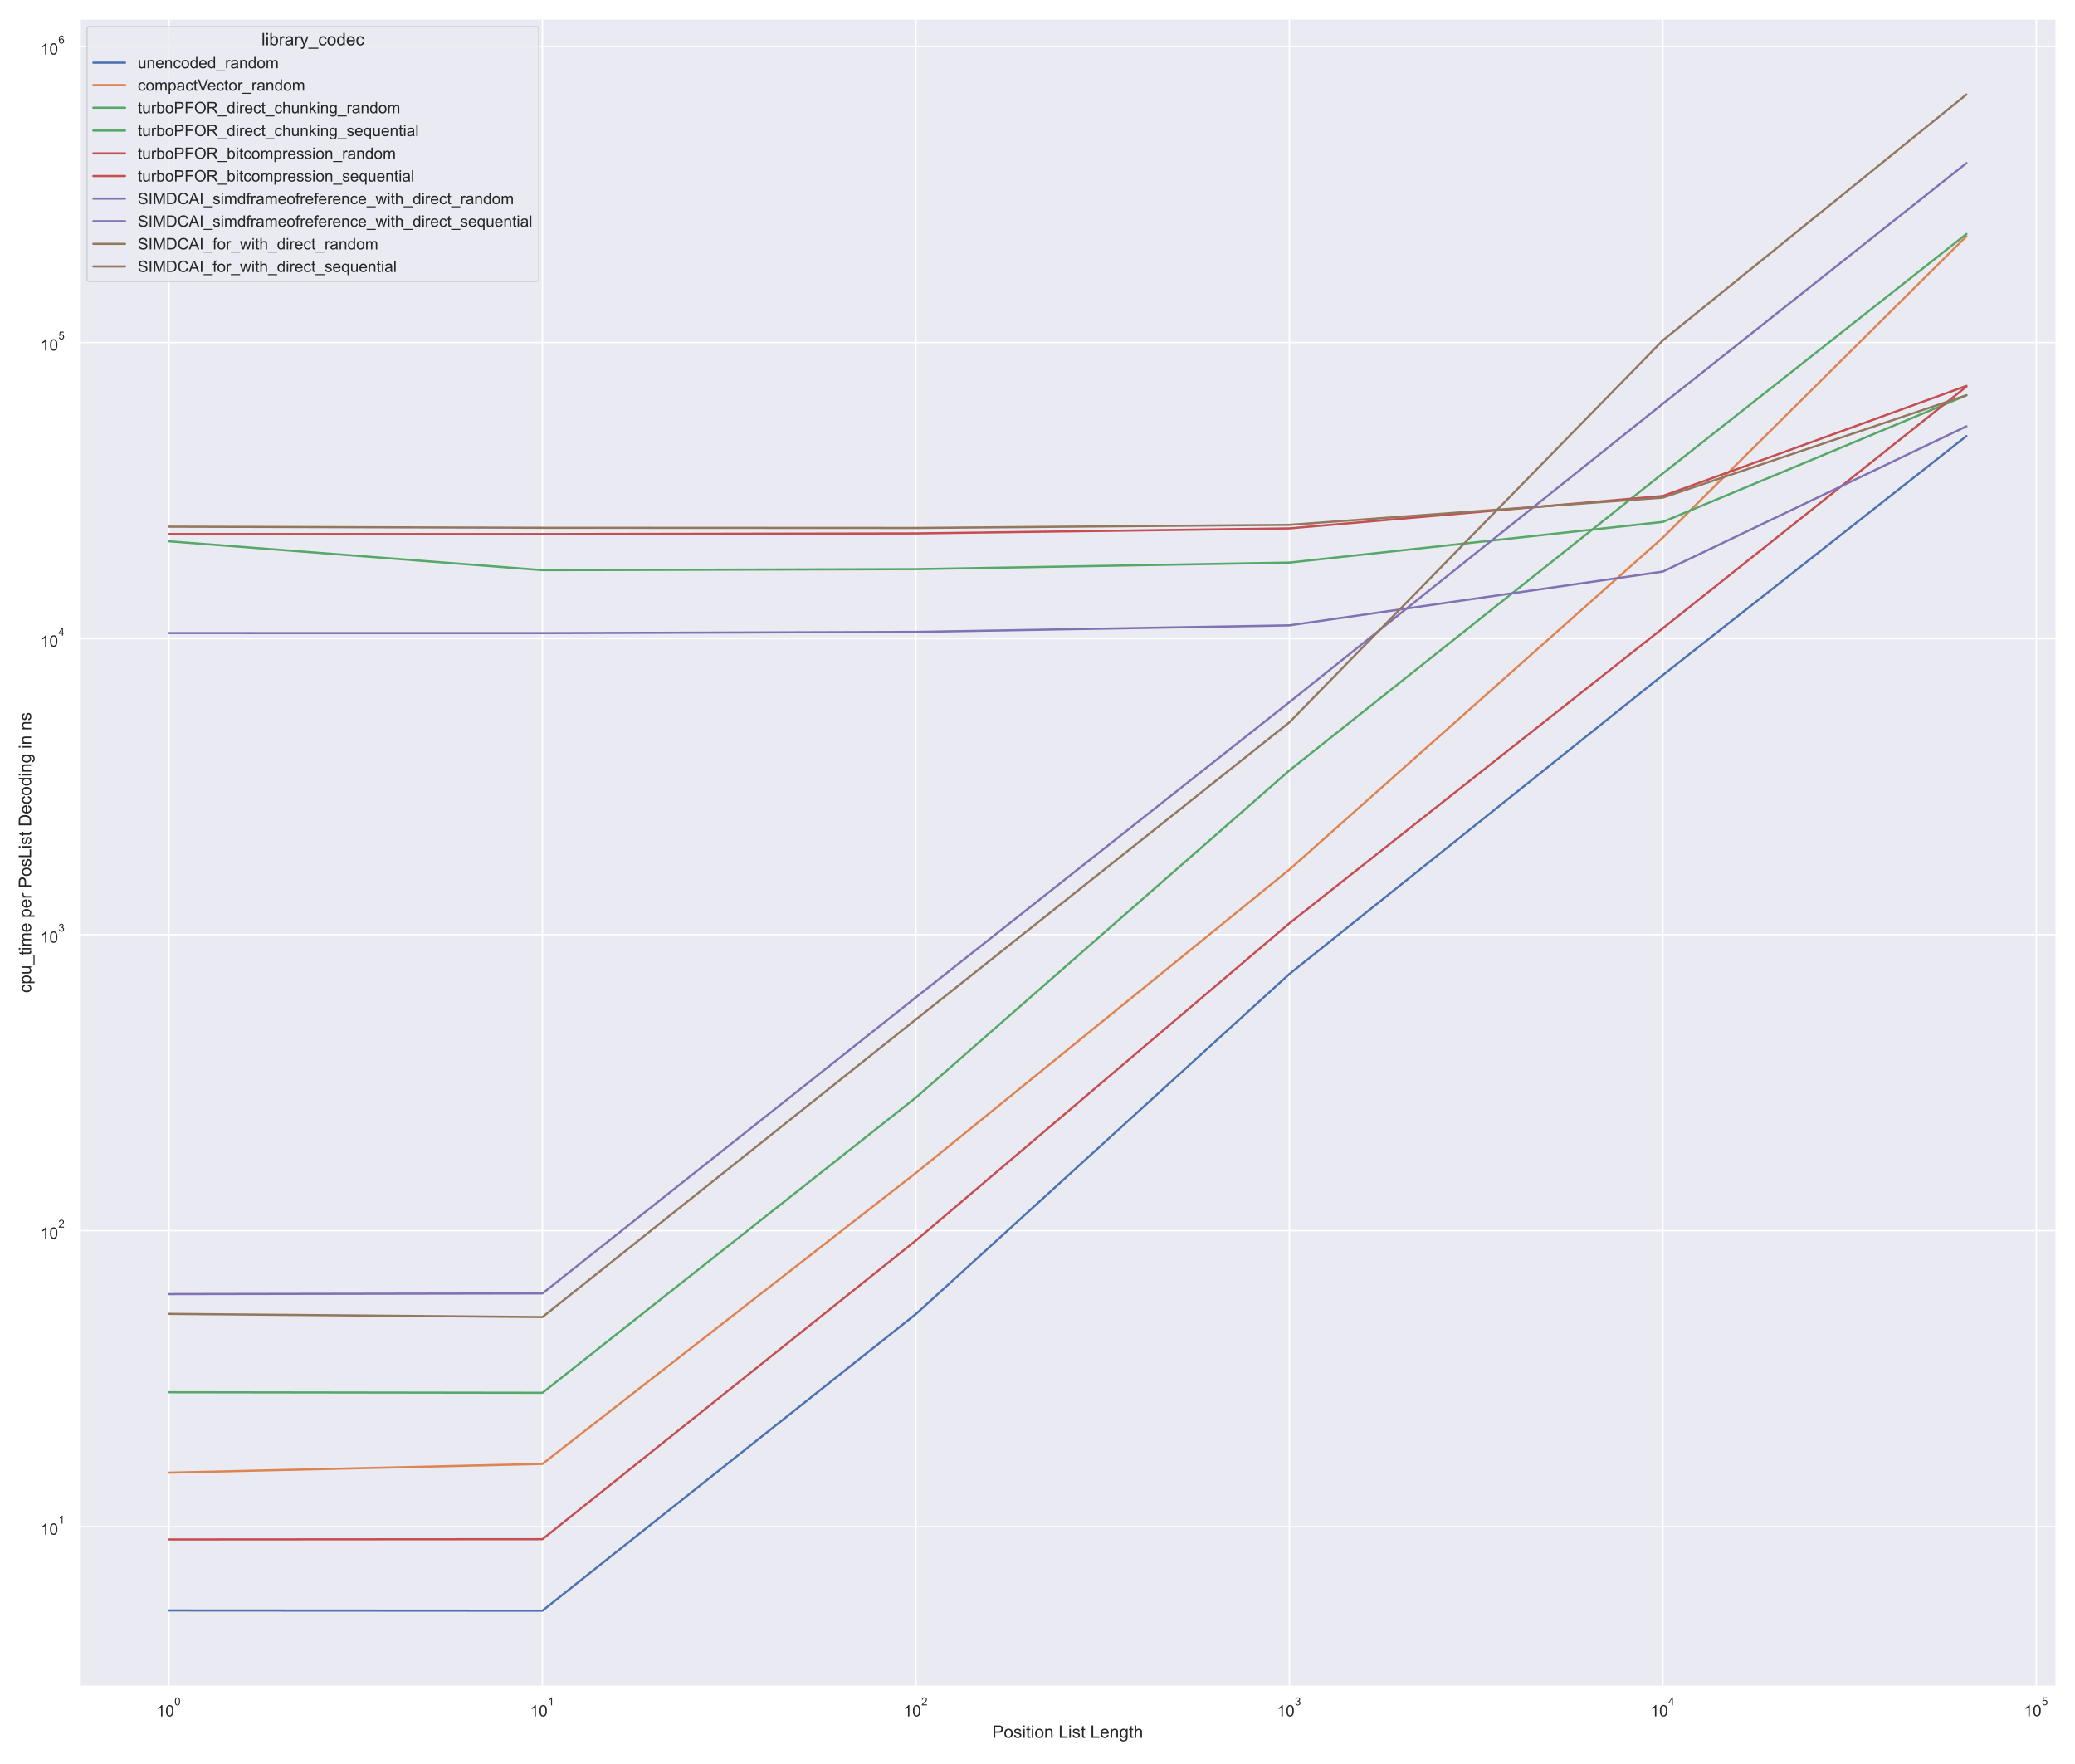 <?xml version="1.0" encoding="utf-8" standalone="no"?>
<!DOCTYPE svg PUBLIC "-//W3C//DTD SVG 1.1//EN"
  "http://www.w3.org/Graphics/SVG/1.1/DTD/svg11.dtd">
<!-- Created with matplotlib (https://matplotlib.org/) -->
<svg height="1224pt" version="1.1" viewBox="0 0 1440 1224" width="1440pt" xmlns="http://www.w3.org/2000/svg" xmlns:xlink="http://www.w3.org/1999/xlink">
 <defs>
  <style type="text/css">*{stroke-linecap:butt;stroke-linejoin:round;}</style>
 </defs>
 <g id="figure_1">
  <g id="patch_1">
   <path d="M 0 1224 
L 1440 1224 
L 1440 0 
L 0 0 
z
" style="fill:#ffffff;"/>
  </g>
  <g id="axes_1">
   <g id="patch_2">
    <path d="M 54.887 1170.227 
L 1427.04 1170.227 
L 1427.04 12.96 
L 54.887 12.96 
z
" style="fill:#eaeaf2;"/>
   </g>
   <g id="matplotlib.axis_1">
    <g id="xtick_1">
     <g id="line2d_1">
      <path clip-path="url(#p5a4c209d56)" d="M 117.258 1170.227 
L 117.258 12.96 
" style="fill:none;stroke:#ffffff;stroke-linecap:round;"/>
     </g>
     <g id="text_1">
      <!-- $\mathdefault{10^{0}}$ -->
      <g style="fill:#262626;" transform="translate(108.623 1191.071)scale(0.11 -0.11)">
       <defs>
        <path d="M 37.25 0 
L 28.469 0 
L 28.469 56 
Q 25.297 52.984 20.141 49.953 
Q 14.984 46.922 10.891 45.406 
L 10.891 53.906 
Q 18.266 57.375 23.781 62.297 
Q 29.297 67.234 31.594 71.875 
L 37.25 71.875 
z
" id="ArialMT-49"/>
        <path d="M 4.156 35.297 
Q 4.156 48 6.766 55.734 
Q 9.375 63.484 14.516 67.672 
Q 19.672 71.875 27.484 71.875 
Q 33.25 71.875 37.594 69.547 
Q 41.938 67.234 44.766 62.859 
Q 47.609 58.5 49.219 52.219 
Q 50.828 45.953 50.828 35.297 
Q 50.828 22.703 48.234 14.969 
Q 45.656 7.234 40.5 3 
Q 35.359 -1.219 27.484 -1.219 
Q 17.141 -1.219 11.234 6.203 
Q 4.156 15.141 4.156 35.297 
z
M 13.188 35.297 
Q 13.188 17.672 17.312 11.828 
Q 21.438 6 27.484 6 
Q 33.547 6 37.672 11.859 
Q 41.797 17.719 41.797 35.297 
Q 41.797 52.984 37.672 58.781 
Q 33.547 64.594 27.391 64.594 
Q 21.344 64.594 17.719 59.469 
Q 13.188 52.938 13.188 35.297 
z
" id="ArialMT-48"/>
       </defs>
       <use transform="translate(0 0.994)" xlink:href="#ArialMT-49"/>
       <use transform="translate(55.615 0.994)" xlink:href="#ArialMT-48"/>
       <use transform="translate(112.973 70.688)scale(0.7)" xlink:href="#ArialMT-48"/>
      </g>
     </g>
    </g>
    <g id="xtick_2">
     <g id="line2d_2">
      <path clip-path="url(#p5a4c209d56)" d="M 376.438 1170.227 
L 376.438 12.96 
" style="fill:none;stroke:#ffffff;stroke-linecap:round;"/>
     </g>
     <g id="text_2">
      <!-- $\mathdefault{10^{1}}$ -->
      <g style="fill:#262626;" transform="translate(367.803 1191.071)scale(0.11 -0.11)">
       <use transform="translate(0 0.994)" xlink:href="#ArialMT-49"/>
       <use transform="translate(55.615 0.994)" xlink:href="#ArialMT-48"/>
       <use transform="translate(112.973 70.688)scale(0.7)" xlink:href="#ArialMT-49"/>
      </g>
     </g>
    </g>
    <g id="xtick_3">
     <g id="line2d_3">
      <path clip-path="url(#p5a4c209d56)" d="M 635.618 1170.227 
L 635.618 12.96 
" style="fill:none;stroke:#ffffff;stroke-linecap:round;"/>
     </g>
     <g id="text_3">
      <!-- $\mathdefault{10^{2}}$ -->
      <g style="fill:#262626;" transform="translate(626.983 1191.071)scale(0.11 -0.11)">
       <defs>
        <path d="M 50.344 8.453 
L 50.344 0 
L 3.031 0 
Q 2.938 3.172 4.047 6.109 
Q 5.859 10.938 9.828 15.625 
Q 13.812 20.312 21.344 26.469 
Q 33.016 36.031 37.109 41.625 
Q 41.219 47.219 41.219 52.203 
Q 41.219 57.422 37.469 61 
Q 33.734 64.594 27.734 64.594 
Q 21.391 64.594 17.578 60.781 
Q 13.766 56.984 13.719 50.25 
L 4.688 51.172 
Q 5.609 61.281 11.656 66.578 
Q 17.719 71.875 27.938 71.875 
Q 38.234 71.875 44.234 66.156 
Q 50.25 60.453 50.25 52 
Q 50.25 47.703 48.484 43.547 
Q 46.734 39.406 42.656 34.812 
Q 38.578 30.219 29.109 22.219 
Q 21.188 15.578 18.938 13.203 
Q 16.703 10.844 15.234 8.453 
z
" id="ArialMT-50"/>
       </defs>
       <use transform="translate(0 0.994)" xlink:href="#ArialMT-49"/>
       <use transform="translate(55.615 0.994)" xlink:href="#ArialMT-48"/>
       <use transform="translate(112.973 70.688)scale(0.7)" xlink:href="#ArialMT-50"/>
      </g>
     </g>
    </g>
    <g id="xtick_4">
     <g id="line2d_4">
      <path clip-path="url(#p5a4c209d56)" d="M 894.798 1170.227 
L 894.798 12.96 
" style="fill:none;stroke:#ffffff;stroke-linecap:round;"/>
     </g>
     <g id="text_4">
      <!-- $\mathdefault{10^{3}}$ -->
      <g style="fill:#262626;" transform="translate(886.163 1191.071)scale(0.11 -0.11)">
       <defs>
        <path d="M 4.203 18.891 
L 12.984 20.062 
Q 14.5 12.594 18.141 9.297 
Q 21.781 6 27 6 
Q 33.203 6 37.469 10.297 
Q 41.75 14.594 41.75 20.953 
Q 41.75 27 37.797 30.922 
Q 33.844 34.859 27.734 34.859 
Q 25.25 34.859 21.531 33.891 
L 22.516 41.609 
Q 23.391 41.5 23.922 41.5 
Q 29.547 41.5 34.031 44.422 
Q 38.531 47.359 38.531 53.469 
Q 38.531 58.297 35.25 61.469 
Q 31.984 64.656 26.812 64.656 
Q 21.688 64.656 18.266 61.422 
Q 14.844 58.203 13.875 51.766 
L 5.078 53.328 
Q 6.688 62.156 12.391 67.016 
Q 18.109 71.875 26.609 71.875 
Q 32.469 71.875 37.391 69.359 
Q 42.328 66.844 44.938 62.5 
Q 47.562 58.156 47.562 53.266 
Q 47.562 48.641 45.062 44.828 
Q 42.578 41.016 37.703 38.766 
Q 44.047 37.312 47.562 32.688 
Q 51.078 28.078 51.078 21.141 
Q 51.078 11.766 44.234 5.25 
Q 37.406 -1.266 26.953 -1.266 
Q 17.531 -1.266 11.297 4.344 
Q 5.078 9.969 4.203 18.891 
z
" id="ArialMT-51"/>
       </defs>
       <use transform="translate(0 0.994)" xlink:href="#ArialMT-49"/>
       <use transform="translate(55.615 0.994)" xlink:href="#ArialMT-48"/>
       <use transform="translate(112.973 70.688)scale(0.7)" xlink:href="#ArialMT-51"/>
      </g>
     </g>
    </g>
    <g id="xtick_5">
     <g id="line2d_5">
      <path clip-path="url(#p5a4c209d56)" d="M 1153.978 1170.227 
L 1153.978 12.96 
" style="fill:none;stroke:#ffffff;stroke-linecap:round;"/>
     </g>
     <g id="text_5">
      <!-- $\mathdefault{10^{4}}$ -->
      <g style="fill:#262626;" transform="translate(1145.343 1190.961)scale(0.11 -0.11)">
       <defs>
        <path d="M 32.328 0 
L 32.328 17.141 
L 1.266 17.141 
L 1.266 25.203 
L 33.938 71.578 
L 41.109 71.578 
L 41.109 25.203 
L 50.781 25.203 
L 50.781 17.141 
L 41.109 17.141 
L 41.109 0 
z
M 32.328 25.203 
L 32.328 57.469 
L 9.906 25.203 
z
" id="ArialMT-52"/>
       </defs>
       <use transform="translate(0 0.202)" xlink:href="#ArialMT-49"/>
       <use transform="translate(55.615 0.202)" xlink:href="#ArialMT-48"/>
       <use transform="translate(112.973 69.895)scale(0.7)" xlink:href="#ArialMT-52"/>
      </g>
     </g>
    </g>
    <g id="xtick_6">
     <g id="line2d_6">
      <path clip-path="url(#p5a4c209d56)" d="M 1413.159 1170.227 
L 1413.159 12.96 
" style="fill:none;stroke:#ffffff;stroke-linecap:round;"/>
     </g>
     <g id="text_6">
      <!-- $\mathdefault{10^{5}}$ -->
      <g style="fill:#262626;" transform="translate(1404.524 1190.961)scale(0.11 -0.11)">
       <defs>
        <path d="M 4.156 18.75 
L 13.375 19.531 
Q 14.406 12.797 18.141 9.391 
Q 21.875 6 27.156 6 
Q 33.5 6 37.891 10.781 
Q 42.281 15.578 42.281 23.484 
Q 42.281 31 38.062 35.344 
Q 33.844 39.703 27 39.703 
Q 22.75 39.703 19.328 37.766 
Q 15.922 35.844 13.969 32.766 
L 5.719 33.844 
L 12.641 70.609 
L 48.25 70.609 
L 48.25 62.203 
L 19.672 62.203 
L 15.828 42.969 
Q 22.266 47.469 29.344 47.469 
Q 38.719 47.469 45.156 40.969 
Q 51.609 34.469 51.609 24.266 
Q 51.609 14.547 45.953 7.469 
Q 39.062 -1.219 27.156 -1.219 
Q 17.391 -1.219 11.203 4.25 
Q 5.031 9.719 4.156 18.75 
z
" id="ArialMT-53"/>
       </defs>
       <use transform="translate(0 0.88)" xlink:href="#ArialMT-49"/>
       <use transform="translate(55.615 0.88)" xlink:href="#ArialMT-48"/>
       <use transform="translate(112.973 70.573)scale(0.7)" xlink:href="#ArialMT-53"/>
      </g>
     </g>
    </g>
    <g id="xtick_7"/>
    <g id="xtick_8"/>
    <g id="xtick_9"/>
    <g id="xtick_10"/>
    <g id="xtick_11"/>
    <g id="xtick_12"/>
    <g id="xtick_13"/>
    <g id="xtick_14"/>
    <g id="xtick_15"/>
    <g id="xtick_16"/>
    <g id="xtick_17"/>
    <g id="xtick_18"/>
    <g id="xtick_19"/>
    <g id="xtick_20"/>
    <g id="xtick_21"/>
    <g id="xtick_22"/>
    <g id="xtick_23"/>
    <g id="xtick_24"/>
    <g id="xtick_25"/>
    <g id="xtick_26"/>
    <g id="xtick_27"/>
    <g id="xtick_28"/>
    <g id="xtick_29"/>
    <g id="xtick_30"/>
    <g id="xtick_31"/>
    <g id="xtick_32"/>
    <g id="xtick_33"/>
    <g id="xtick_34"/>
    <g id="xtick_35"/>
    <g id="xtick_36"/>
    <g id="xtick_37"/>
    <g id="xtick_38"/>
    <g id="xtick_39"/>
    <g id="xtick_40"/>
    <g id="xtick_41"/>
    <g id="xtick_42"/>
    <g id="xtick_43"/>
    <g id="xtick_44"/>
    <g id="xtick_45"/>
    <g id="xtick_46"/>
    <g id="xtick_47"/>
    <g id="xtick_48"/>
    <g id="xtick_49"/>
    <g id="xtick_50"/>
    <g id="text_7">
     <!-- Position List Length -->
     <g style="fill:#262626;" transform="translate(688.599 1205.846)scale(0.12 -0.12)">
      <defs>
       <path d="M 7.719 0 
L 7.719 71.578 
L 34.719 71.578 
Q 41.844 71.578 45.609 70.906 
Q 50.875 70.016 54.438 67.547 
Q 58.016 65.094 60.188 60.641 
Q 62.359 56.203 62.359 50.875 
Q 62.359 41.75 56.547 35.422 
Q 50.734 29.109 35.547 29.109 
L 17.188 29.109 
L 17.188 0 
z
M 17.188 37.547 
L 35.688 37.547 
Q 44.875 37.547 48.734 40.969 
Q 52.594 44.391 52.594 50.594 
Q 52.594 55.078 50.312 58.266 
Q 48.047 61.469 44.344 62.5 
Q 41.938 63.141 35.5 63.141 
L 17.188 63.141 
z
" id="ArialMT-80"/>
       <path d="M 3.328 25.922 
Q 3.328 40.328 11.328 47.266 
Q 18.016 53.031 27.641 53.031 
Q 38.328 53.031 45.109 46.016 
Q 51.906 39.016 51.906 26.656 
Q 51.906 16.656 48.906 10.906 
Q 45.906 5.172 40.156 2 
Q 34.422 -1.172 27.641 -1.172 
Q 16.75 -1.172 10.031 5.812 
Q 3.328 12.797 3.328 25.922 
z
M 12.359 25.922 
Q 12.359 15.969 16.703 11.016 
Q 21.047 6.062 27.641 6.062 
Q 34.188 6.062 38.531 11.031 
Q 42.875 16.016 42.875 26.219 
Q 42.875 35.844 38.5 40.797 
Q 34.125 45.75 27.641 45.75 
Q 21.047 45.75 16.703 40.812 
Q 12.359 35.891 12.359 25.922 
z
" id="ArialMT-111"/>
       <path d="M 3.078 15.484 
L 11.766 16.844 
Q 12.5 11.625 15.844 8.844 
Q 19.188 6.062 25.203 6.062 
Q 31.25 6.062 34.172 8.516 
Q 37.109 10.984 37.109 14.312 
Q 37.109 17.281 34.516 19 
Q 32.719 20.172 25.531 21.969 
Q 15.875 24.422 12.141 26.203 
Q 8.406 27.984 6.469 31.125 
Q 4.547 34.281 4.547 38.094 
Q 4.547 41.547 6.125 44.5 
Q 7.719 47.469 10.453 49.422 
Q 12.5 50.922 16.031 51.969 
Q 19.578 53.031 23.641 53.031 
Q 29.734 53.031 34.344 51.266 
Q 38.969 49.516 41.156 46.5 
Q 43.359 43.5 44.188 38.484 
L 35.594 37.312 
Q 35.016 41.312 32.203 43.547 
Q 29.391 45.797 24.266 45.797 
Q 18.219 45.797 15.625 43.797 
Q 13.031 41.797 13.031 39.109 
Q 13.031 37.406 14.109 36.031 
Q 15.188 34.625 17.484 33.688 
Q 18.797 33.203 25.25 31.453 
Q 34.578 28.953 38.25 27.359 
Q 41.938 25.781 44.031 22.75 
Q 46.141 19.734 46.141 15.234 
Q 46.141 10.844 43.578 6.953 
Q 41.016 3.078 36.172 0.953 
Q 31.344 -1.172 25.25 -1.172 
Q 15.141 -1.172 9.844 3.031 
Q 4.547 7.234 3.078 15.484 
z
" id="ArialMT-115"/>
       <path d="M 6.641 61.469 
L 6.641 71.578 
L 15.438 71.578 
L 15.438 61.469 
z
M 6.641 0 
L 6.641 51.859 
L 15.438 51.859 
L 15.438 0 
z
" id="ArialMT-105"/>
       <path d="M 25.781 7.859 
L 27.047 0.094 
Q 23.344 -0.688 20.406 -0.688 
Q 15.625 -0.688 12.984 0.828 
Q 10.359 2.344 9.281 4.812 
Q 8.203 7.281 8.203 15.188 
L 8.203 45.016 
L 1.766 45.016 
L 1.766 51.859 
L 8.203 51.859 
L 8.203 64.703 
L 16.938 69.969 
L 16.938 51.859 
L 25.781 51.859 
L 25.781 45.016 
L 16.938 45.016 
L 16.938 14.703 
Q 16.938 10.938 17.406 9.859 
Q 17.875 8.797 18.922 8.156 
Q 19.969 7.516 21.922 7.516 
Q 23.391 7.516 25.781 7.859 
z
" id="ArialMT-116"/>
       <path d="M 6.594 0 
L 6.594 51.859 
L 14.5 51.859 
L 14.5 44.484 
Q 20.219 53.031 31 53.031 
Q 35.688 53.031 39.625 51.344 
Q 43.562 49.656 45.516 46.922 
Q 47.469 44.188 48.25 40.438 
Q 48.734 37.984 48.734 31.891 
L 48.734 0 
L 39.938 0 
L 39.938 31.547 
Q 39.938 36.922 38.906 39.578 
Q 37.891 42.234 35.281 43.812 
Q 32.672 45.406 29.156 45.406 
Q 23.531 45.406 19.453 41.844 
Q 15.375 38.281 15.375 28.328 
L 15.375 0 
z
" id="ArialMT-110"/>
       <path id="ArialMT-32"/>
       <path d="M 7.328 0 
L 7.328 71.578 
L 16.797 71.578 
L 16.797 8.453 
L 52.047 8.453 
L 52.047 0 
z
" id="ArialMT-76"/>
       <path d="M 42.094 16.703 
L 51.172 15.578 
Q 49.031 7.625 43.219 3.219 
Q 37.406 -1.172 28.375 -1.172 
Q 17 -1.172 10.328 5.828 
Q 3.656 12.844 3.656 25.484 
Q 3.656 38.578 10.391 45.797 
Q 17.141 53.031 27.875 53.031 
Q 38.281 53.031 44.875 45.953 
Q 51.469 38.875 51.469 26.031 
Q 51.469 25.25 51.422 23.688 
L 12.75 23.688 
Q 13.234 15.141 17.578 10.594 
Q 21.922 6.062 28.422 6.062 
Q 33.25 6.062 36.672 8.594 
Q 40.094 11.141 42.094 16.703 
z
M 13.234 30.906 
L 42.188 30.906 
Q 41.609 37.453 38.875 40.719 
Q 34.672 45.797 27.984 45.797 
Q 21.922 45.797 17.797 41.75 
Q 13.672 37.703 13.234 30.906 
z
" id="ArialMT-101"/>
       <path d="M 4.984 -4.297 
L 13.531 -5.562 
Q 14.062 -9.516 16.5 -11.328 
Q 19.781 -13.766 25.438 -13.766 
Q 31.547 -13.766 34.859 -11.328 
Q 38.188 -8.891 39.359 -4.5 
Q 40.047 -1.812 39.984 6.781 
Q 34.234 0 25.641 0 
Q 14.938 0 9.078 7.719 
Q 3.219 15.438 3.219 26.219 
Q 3.219 33.641 5.906 39.906 
Q 8.594 46.188 13.688 49.609 
Q 18.797 53.031 25.688 53.031 
Q 34.859 53.031 40.828 45.609 
L 40.828 51.859 
L 48.922 51.859 
L 48.922 7.031 
Q 48.922 -5.078 46.453 -10.125 
Q 44 -15.188 38.641 -18.109 
Q 33.297 -21.047 25.484 -21.047 
Q 16.219 -21.047 10.5 -16.875 
Q 4.781 -12.703 4.984 -4.297 
z
M 12.25 26.859 
Q 12.25 16.656 16.297 11.969 
Q 20.359 7.281 26.469 7.281 
Q 32.516 7.281 36.609 11.938 
Q 40.719 16.609 40.719 26.562 
Q 40.719 36.078 36.5 40.906 
Q 32.281 45.75 26.312 45.75 
Q 20.453 45.75 16.344 40.984 
Q 12.25 36.234 12.25 26.859 
z
" id="ArialMT-103"/>
       <path d="M 6.594 0 
L 6.594 71.578 
L 15.375 71.578 
L 15.375 45.906 
Q 21.531 53.031 30.906 53.031 
Q 36.672 53.031 40.922 50.75 
Q 45.172 48.484 47 44.484 
Q 48.828 40.484 48.828 32.859 
L 48.828 0 
L 40.047 0 
L 40.047 32.859 
Q 40.047 39.453 37.188 42.453 
Q 34.328 45.453 29.109 45.453 
Q 25.203 45.453 21.75 43.422 
Q 18.312 41.406 16.844 37.938 
Q 15.375 34.469 15.375 28.375 
L 15.375 0 
z
" id="ArialMT-104"/>
      </defs>
      <use xlink:href="#ArialMT-80"/>
      <use x="66.699" xlink:href="#ArialMT-111"/>
      <use x="122.314" xlink:href="#ArialMT-115"/>
      <use x="172.314" xlink:href="#ArialMT-105"/>
      <use x="194.531" xlink:href="#ArialMT-116"/>
      <use x="222.314" xlink:href="#ArialMT-105"/>
      <use x="244.531" xlink:href="#ArialMT-111"/>
      <use x="300.146" xlink:href="#ArialMT-110"/>
      <use x="355.762" xlink:href="#ArialMT-32"/>
      <use x="383.545" xlink:href="#ArialMT-76"/>
      <use x="439.16" xlink:href="#ArialMT-105"/>
      <use x="461.377" xlink:href="#ArialMT-115"/>
      <use x="511.377" xlink:href="#ArialMT-116"/>
      <use x="539.16" xlink:href="#ArialMT-32"/>
      <use x="566.943" xlink:href="#ArialMT-76"/>
      <use x="622.559" xlink:href="#ArialMT-101"/>
      <use x="678.174" xlink:href="#ArialMT-110"/>
      <use x="733.789" xlink:href="#ArialMT-103"/>
      <use x="789.404" xlink:href="#ArialMT-116"/>
      <use x="817.188" xlink:href="#ArialMT-104"/>
     </g>
    </g>
   </g>
   <g id="matplotlib.axis_2">
    <g id="ytick_1">
     <g id="line2d_7">
      <path clip-path="url(#p5a4c209d56)" d="M 54.887 1059.356 
L 1427.04 1059.356 
" style="fill:none;stroke:#ffffff;stroke-linecap:round;"/>
     </g>
     <g id="text_8">
      <!-- $\mathdefault{10^{1}}$ -->
      <g style="fill:#262626;" transform="translate(28.117 1065.028)scale(0.11 -0.11)">
       <use transform="translate(0 0.994)" xlink:href="#ArialMT-49"/>
       <use transform="translate(55.615 0.994)" xlink:href="#ArialMT-48"/>
       <use transform="translate(112.973 70.688)scale(0.7)" xlink:href="#ArialMT-49"/>
      </g>
     </g>
    </g>
    <g id="ytick_2">
     <g id="line2d_8">
      <path clip-path="url(#p5a4c209d56)" d="M 54.887 853.945 
L 1427.04 853.945 
" style="fill:none;stroke:#ffffff;stroke-linecap:round;"/>
     </g>
     <g id="text_9">
      <!-- $\mathdefault{10^{2}}$ -->
      <g style="fill:#262626;" transform="translate(28.117 859.617)scale(0.11 -0.11)">
       <use transform="translate(0 0.994)" xlink:href="#ArialMT-49"/>
       <use transform="translate(55.615 0.994)" xlink:href="#ArialMT-48"/>
       <use transform="translate(112.973 70.688)scale(0.7)" xlink:href="#ArialMT-50"/>
      </g>
     </g>
    </g>
    <g id="ytick_3">
     <g id="line2d_9">
      <path clip-path="url(#p5a4c209d56)" d="M 54.887 648.534 
L 1427.04 648.534 
" style="fill:none;stroke:#ffffff;stroke-linecap:round;"/>
     </g>
     <g id="text_10">
      <!-- $\mathdefault{10^{3}}$ -->
      <g style="fill:#262626;" transform="translate(28.117 654.206)scale(0.11 -0.11)">
       <use transform="translate(0 0.994)" xlink:href="#ArialMT-49"/>
       <use transform="translate(55.615 0.994)" xlink:href="#ArialMT-48"/>
       <use transform="translate(112.973 70.688)scale(0.7)" xlink:href="#ArialMT-51"/>
      </g>
     </g>
    </g>
    <g id="ytick_4">
     <g id="line2d_10">
      <path clip-path="url(#p5a4c209d56)" d="M 54.887 443.123 
L 1427.04 443.123 
" style="fill:none;stroke:#ffffff;stroke-linecap:round;"/>
     </g>
     <g id="text_11">
      <!-- $\mathdefault{10^{4}}$ -->
      <g style="fill:#262626;" transform="translate(28.117 448.739)scale(0.11 -0.11)">
       <use transform="translate(0 0.202)" xlink:href="#ArialMT-49"/>
       <use transform="translate(55.615 0.202)" xlink:href="#ArialMT-48"/>
       <use transform="translate(112.973 69.895)scale(0.7)" xlink:href="#ArialMT-52"/>
      </g>
     </g>
    </g>
    <g id="ytick_5">
     <g id="line2d_11">
      <path clip-path="url(#p5a4c209d56)" d="M 54.887 237.711 
L 1427.04 237.711 
" style="fill:none;stroke:#ffffff;stroke-linecap:round;"/>
     </g>
     <g id="text_12">
      <!-- $\mathdefault{10^{5}}$ -->
      <g style="fill:#262626;" transform="translate(28.117 243.328)scale(0.11 -0.11)">
       <use transform="translate(0 0.88)" xlink:href="#ArialMT-49"/>
       <use transform="translate(55.615 0.88)" xlink:href="#ArialMT-48"/>
       <use transform="translate(112.973 70.573)scale(0.7)" xlink:href="#ArialMT-53"/>
      </g>
     </g>
    </g>
    <g id="ytick_6">
     <g id="line2d_12">
      <path clip-path="url(#p5a4c209d56)" d="M 54.887 32.3 
L 1427.04 32.3 
" style="fill:none;stroke:#ffffff;stroke-linecap:round;"/>
     </g>
     <g id="text_13">
      <!-- $\mathdefault{10^{6}}$ -->
      <g style="fill:#262626;" transform="translate(28.117 37.972)scale(0.11 -0.11)">
       <defs>
        <path d="M 49.75 54.047 
L 41.016 53.375 
Q 39.844 58.547 37.703 60.891 
Q 34.125 64.656 28.906 64.656 
Q 24.703 64.656 21.531 62.312 
Q 17.391 59.281 14.984 53.469 
Q 12.594 47.656 12.5 36.922 
Q 15.672 41.75 20.266 44.094 
Q 24.859 46.438 29.891 46.438 
Q 38.672 46.438 44.844 39.969 
Q 51.031 33.5 51.031 23.25 
Q 51.031 16.5 48.125 10.719 
Q 45.219 4.938 40.141 1.859 
Q 35.062 -1.219 28.609 -1.219 
Q 17.625 -1.219 10.688 6.859 
Q 3.766 14.938 3.766 33.5 
Q 3.766 54.25 11.422 63.672 
Q 18.109 71.875 29.438 71.875 
Q 37.891 71.875 43.281 67.141 
Q 48.688 62.406 49.75 54.047 
z
M 13.875 23.188 
Q 13.875 18.656 15.797 14.5 
Q 17.719 10.359 21.188 8.172 
Q 24.656 6 28.469 6 
Q 34.031 6 38.031 10.484 
Q 42.047 14.984 42.047 22.703 
Q 42.047 30.125 38.078 34.391 
Q 34.125 38.672 28.125 38.672 
Q 22.172 38.672 18.016 34.391 
Q 13.875 30.125 13.875 23.188 
z
" id="ArialMT-54"/>
       </defs>
       <use transform="translate(0 0.994)" xlink:href="#ArialMT-49"/>
       <use transform="translate(55.615 0.994)" xlink:href="#ArialMT-48"/>
       <use transform="translate(112.973 70.688)scale(0.7)" xlink:href="#ArialMT-54"/>
      </g>
     </g>
    </g>
    <g id="ytick_7"/>
    <g id="ytick_8"/>
    <g id="ytick_9"/>
    <g id="ytick_10"/>
    <g id="ytick_11"/>
    <g id="ytick_12"/>
    <g id="ytick_13"/>
    <g id="ytick_14"/>
    <g id="ytick_15"/>
    <g id="ytick_16"/>
    <g id="ytick_17"/>
    <g id="ytick_18"/>
    <g id="ytick_19"/>
    <g id="ytick_20"/>
    <g id="ytick_21"/>
    <g id="ytick_22"/>
    <g id="ytick_23"/>
    <g id="ytick_24"/>
    <g id="ytick_25"/>
    <g id="ytick_26"/>
    <g id="ytick_27"/>
    <g id="ytick_28"/>
    <g id="ytick_29"/>
    <g id="ytick_30"/>
    <g id="ytick_31"/>
    <g id="ytick_32"/>
    <g id="ytick_33"/>
    <g id="ytick_34"/>
    <g id="ytick_35"/>
    <g id="ytick_36"/>
    <g id="ytick_37"/>
    <g id="ytick_38"/>
    <g id="ytick_39"/>
    <g id="ytick_40"/>
    <g id="ytick_41"/>
    <g id="ytick_42"/>
    <g id="ytick_43"/>
    <g id="ytick_44"/>
    <g id="ytick_45"/>
    <g id="ytick_46"/>
    <g id="ytick_47"/>
    <g id="ytick_48"/>
    <g id="ytick_49"/>
    <g id="ytick_50"/>
    <g id="ytick_51"/>
    <g id="ytick_52"/>
    <g id="ytick_53"/>
    <g id="text_14">
     <!-- cpu_time per PosList Decoding in ns -->
     <g style="fill:#262626;" transform="translate(21.591 688.973)rotate(-90)scale(0.12 -0.12)">
      <defs>
       <path d="M 40.438 19 
L 49.078 17.875 
Q 47.656 8.938 41.812 3.875 
Q 35.984 -1.172 27.484 -1.172 
Q 16.844 -1.172 10.375 5.781 
Q 3.906 12.75 3.906 25.734 
Q 3.906 34.125 6.688 40.422 
Q 9.469 46.734 15.156 49.875 
Q 20.844 53.031 27.547 53.031 
Q 35.984 53.031 41.359 48.75 
Q 46.734 44.484 48.25 36.625 
L 39.703 35.297 
Q 38.484 40.531 35.375 43.156 
Q 32.281 45.797 27.875 45.797 
Q 21.234 45.797 17.078 41.031 
Q 12.938 36.281 12.938 25.984 
Q 12.938 15.531 16.938 10.797 
Q 20.953 6.062 27.391 6.062 
Q 32.562 6.062 36.031 9.234 
Q 39.5 12.406 40.438 19 
z
" id="ArialMT-99"/>
       <path d="M 6.594 -19.875 
L 6.594 51.859 
L 14.594 51.859 
L 14.594 45.125 
Q 17.438 49.078 21 51.047 
Q 24.562 53.031 29.641 53.031 
Q 36.281 53.031 41.359 49.609 
Q 46.438 46.188 49.016 39.953 
Q 51.609 33.734 51.609 26.312 
Q 51.609 18.359 48.75 11.984 
Q 45.906 5.609 40.453 2.219 
Q 35.016 -1.172 29 -1.172 
Q 24.609 -1.172 21.109 0.688 
Q 17.625 2.547 15.375 5.375 
L 15.375 -19.875 
z
M 14.547 25.641 
Q 14.547 15.625 18.594 10.844 
Q 22.656 6.062 28.422 6.062 
Q 34.281 6.062 38.453 11.016 
Q 42.625 15.969 42.625 26.375 
Q 42.625 36.281 38.547 41.203 
Q 34.469 46.141 28.812 46.141 
Q 23.188 46.141 18.859 40.891 
Q 14.547 35.641 14.547 25.641 
z
" id="ArialMT-112"/>
       <path d="M 40.578 0 
L 40.578 7.625 
Q 34.516 -1.172 24.125 -1.172 
Q 19.531 -1.172 15.547 0.578 
Q 11.578 2.344 9.641 5 
Q 7.719 7.672 6.938 11.531 
Q 6.391 14.109 6.391 19.734 
L 6.391 51.859 
L 15.188 51.859 
L 15.188 23.094 
Q 15.188 16.219 15.719 13.812 
Q 16.547 10.359 19.234 8.375 
Q 21.922 6.391 25.875 6.391 
Q 29.828 6.391 33.297 8.422 
Q 36.766 10.453 38.203 13.938 
Q 39.656 17.438 39.656 24.078 
L 39.656 51.859 
L 48.438 51.859 
L 48.438 0 
z
" id="ArialMT-117"/>
       <path d="M -1.516 -19.875 
L -1.516 -13.531 
L 56.734 -13.531 
L 56.734 -19.875 
z
" id="ArialMT-95"/>
       <path d="M 6.594 0 
L 6.594 51.859 
L 14.453 51.859 
L 14.453 44.578 
Q 16.891 48.391 20.938 50.703 
Q 25 53.031 30.172 53.031 
Q 35.938 53.031 39.625 50.641 
Q 43.312 48.25 44.828 43.953 
Q 50.984 53.031 60.844 53.031 
Q 68.562 53.031 72.703 48.75 
Q 76.859 44.484 76.859 35.594 
L 76.859 0 
L 68.109 0 
L 68.109 32.672 
Q 68.109 37.938 67.25 40.25 
Q 66.406 42.578 64.156 43.984 
Q 61.922 45.406 58.891 45.406 
Q 53.422 45.406 49.797 41.766 
Q 46.188 38.141 46.188 30.125 
L 46.188 0 
L 37.406 0 
L 37.406 33.688 
Q 37.406 39.547 35.25 42.469 
Q 33.109 45.406 28.219 45.406 
Q 24.516 45.406 21.359 43.453 
Q 18.219 41.5 16.797 37.734 
Q 15.375 33.984 15.375 26.906 
L 15.375 0 
z
" id="ArialMT-109"/>
       <path d="M 6.5 0 
L 6.5 51.859 
L 14.406 51.859 
L 14.406 44 
Q 17.438 49.516 20 51.266 
Q 22.562 53.031 25.641 53.031 
Q 30.078 53.031 34.672 50.203 
L 31.641 42.047 
Q 28.422 43.953 25.203 43.953 
Q 22.312 43.953 20.016 42.219 
Q 17.719 40.484 16.75 37.406 
Q 15.281 32.719 15.281 27.156 
L 15.281 0 
z
" id="ArialMT-114"/>
       <path d="M 7.719 0 
L 7.719 71.578 
L 32.375 71.578 
Q 40.719 71.578 45.125 70.562 
Q 51.266 69.141 55.609 65.438 
Q 61.281 60.641 64.078 53.188 
Q 66.891 45.75 66.891 36.188 
Q 66.891 28.031 64.984 21.734 
Q 63.094 15.438 60.109 11.297 
Q 57.125 7.172 53.578 4.797 
Q 50.047 2.438 45.047 1.219 
Q 40.047 0 33.547 0 
z
M 17.188 8.453 
L 32.469 8.453 
Q 39.547 8.453 43.578 9.766 
Q 47.609 11.078 50 13.484 
Q 53.375 16.844 55.25 22.531 
Q 57.125 28.219 57.125 36.328 
Q 57.125 47.562 53.438 53.594 
Q 49.75 59.625 44.484 61.672 
Q 40.672 63.141 32.234 63.141 
L 17.188 63.141 
z
" id="ArialMT-68"/>
       <path d="M 40.234 0 
L 40.234 6.547 
Q 35.297 -1.172 25.734 -1.172 
Q 19.531 -1.172 14.328 2.25 
Q 9.125 5.672 6.266 11.797 
Q 3.422 17.922 3.422 25.875 
Q 3.422 33.641 6 39.969 
Q 8.594 46.297 13.766 49.656 
Q 18.953 53.031 25.344 53.031 
Q 30.031 53.031 33.688 51.047 
Q 37.359 49.078 39.656 45.906 
L 39.656 71.578 
L 48.391 71.578 
L 48.391 0 
z
M 12.453 25.875 
Q 12.453 15.922 16.641 10.984 
Q 20.844 6.062 26.562 6.062 
Q 32.328 6.062 36.344 10.766 
Q 40.375 15.484 40.375 25.141 
Q 40.375 35.797 36.266 40.766 
Q 32.172 45.75 26.172 45.75 
Q 20.312 45.75 16.375 40.969 
Q 12.453 36.188 12.453 25.875 
z
" id="ArialMT-100"/>
      </defs>
      <use xlink:href="#ArialMT-99"/>
      <use x="50" xlink:href="#ArialMT-112"/>
      <use x="105.615" xlink:href="#ArialMT-117"/>
      <use x="161.23" xlink:href="#ArialMT-95"/>
      <use x="216.846" xlink:href="#ArialMT-116"/>
      <use x="244.629" xlink:href="#ArialMT-105"/>
      <use x="266.846" xlink:href="#ArialMT-109"/>
      <use x="350.146" xlink:href="#ArialMT-101"/>
      <use x="405.762" xlink:href="#ArialMT-32"/>
      <use x="433.545" xlink:href="#ArialMT-112"/>
      <use x="489.16" xlink:href="#ArialMT-101"/>
      <use x="544.775" xlink:href="#ArialMT-114"/>
      <use x="578.076" xlink:href="#ArialMT-32"/>
      <use x="605.859" xlink:href="#ArialMT-80"/>
      <use x="672.559" xlink:href="#ArialMT-111"/>
      <use x="728.174" xlink:href="#ArialMT-115"/>
      <use x="778.174" xlink:href="#ArialMT-76"/>
      <use x="833.789" xlink:href="#ArialMT-105"/>
      <use x="856.006" xlink:href="#ArialMT-115"/>
      <use x="906.006" xlink:href="#ArialMT-116"/>
      <use x="933.789" xlink:href="#ArialMT-32"/>
      <use x="961.572" xlink:href="#ArialMT-68"/>
      <use x="1033.789" xlink:href="#ArialMT-101"/>
      <use x="1089.404" xlink:href="#ArialMT-99"/>
      <use x="1139.404" xlink:href="#ArialMT-111"/>
      <use x="1195.02" xlink:href="#ArialMT-100"/>
      <use x="1250.635" xlink:href="#ArialMT-105"/>
      <use x="1272.852" xlink:href="#ArialMT-110"/>
      <use x="1328.467" xlink:href="#ArialMT-103"/>
      <use x="1384.082" xlink:href="#ArialMT-32"/>
      <use x="1411.865" xlink:href="#ArialMT-105"/>
      <use x="1434.082" xlink:href="#ArialMT-110"/>
      <use x="1489.697" xlink:href="#ArialMT-32"/>
      <use x="1517.48" xlink:href="#ArialMT-110"/>
      <use x="1573.096" xlink:href="#ArialMT-115"/>
     </g>
    </g>
   </g>
   <g id="line2d_13">
    <path clip-path="url(#p5a4c209d56)" d="M 117.258 1117.47 
L 376.438 1117.624 
L 635.618 911.79 
L 894.798 675.814 
L 1153.978 468.418 
L 1364.669 302.565 
" style="fill:none;stroke:#4c72b0;stroke-linecap:round;stroke-width:1.5;"/>
   </g>
   <g id="line2d_14">
    <path clip-path="url(#p5a4c209d56)" d="M 117.258 1021.835 
L 376.438 1015.788 
L 635.618 813.871 
L 894.798 603.376 
L 1153.978 373.025 
L 1364.669 163.951 
" style="fill:none;stroke:#dd8452;stroke-linecap:round;stroke-width:1.5;"/>
   </g>
   <g id="line2d_15">
    <path clip-path="url(#p5a4c209d56)" d="M 117.258 966.061 
L 376.438 966.433 
L 635.618 761.569 
L 894.798 534.619 
L 1153.978 328.508 
L 1364.669 162.36 
" style="fill:none;stroke:#55a868;stroke-linecap:round;stroke-width:1.5;"/>
   </g>
   <g id="line2d_16">
    <path clip-path="url(#p5a4c209d56)" d="M 117.258 375.598 
L 376.438 395.619 
L 635.618 394.906 
L 894.798 390.359 
L 1153.978 362.138 
L 1364.669 274.313 
" style="fill:none;stroke:#55a868;stroke-linecap:round;stroke-width:1.5;"/>
   </g>
   <g id="line2d_17">
    <path clip-path="url(#p5a4c209d56)" d="M 117.258 1068.196 
L 376.438 1068.017 
L 635.618 860.742 
L 894.798 640.643 
L 1153.978 435.914 
L 1364.669 268.251 
" style="fill:none;stroke:#c44e52;stroke-linecap:round;stroke-width:1.5;"/>
   </g>
   <g id="line2d_18">
    <path clip-path="url(#p5a4c209d56)" d="M 117.258 370.589 
L 376.438 370.591 
L 635.618 370.13 
L 894.798 366.638 
L 1153.978 344.152 
L 1364.669 267.757 
" style="fill:none;stroke:#c44e52;stroke-linecap:round;stroke-width:1.5;"/>
   </g>
   <g id="line2d_19">
    <path clip-path="url(#p5a4c209d56)" d="M 117.258 897.952 
L 376.438 897.498 
L 635.618 692.025 
L 894.798 487.202 
L 1153.978 280.132 
L 1364.669 113.175 
" style="fill:none;stroke:#8172b3;stroke-linecap:round;stroke-width:1.5;"/>
   </g>
   <g id="line2d_20">
    <path clip-path="url(#p5a4c209d56)" d="M 117.258 439.288 
L 376.438 439.327 
L 635.618 438.458 
L 894.798 433.932 
L 1153.978 396.606 
L 1364.669 295.806 
" style="fill:none;stroke:#8172b3;stroke-linecap:round;stroke-width:1.5;"/>
   </g>
   <g id="line2d_21">
    <path clip-path="url(#p5a4c209d56)" d="M 117.258 911.677 
L 376.438 913.894 
L 635.618 707.355 
L 894.798 501.214 
L 1153.978 236.15 
L 1364.669 65.563 
" style="fill:none;stroke:#937860;stroke-linecap:round;stroke-width:1.5;"/>
   </g>
   <g id="line2d_22">
    <path clip-path="url(#p5a4c209d56)" d="M 117.258 365.452 
L 376.438 366.224 
L 635.618 366.348 
L 894.798 364.177 
L 1153.978 345.293 
L 1364.669 274.25 
" style="fill:none;stroke:#937860;stroke-linecap:round;stroke-width:1.5;"/>
   </g>
   <g id="line2d_23"/>
   <g id="line2d_24"/>
   <g id="line2d_25"/>
   <g id="line2d_26"/>
   <g id="line2d_27"/>
   <g id="line2d_28"/>
   <g id="line2d_29"/>
   <g id="line2d_30"/>
   <g id="line2d_31"/>
   <g id="line2d_32"/>
   <g id="patch_3">
    <path d="M 54.887 1170.227 
L 54.887 12.96 
" style="fill:none;stroke:#ffffff;stroke-linecap:square;stroke-linejoin:miter;stroke-width:1.25;"/>
   </g>
   <g id="patch_4">
    <path d="M 1427.04 1170.227 
L 1427.04 12.96 
" style="fill:none;stroke:#ffffff;stroke-linecap:square;stroke-linejoin:miter;stroke-width:1.25;"/>
   </g>
   <g id="patch_5">
    <path d="M 54.887 1170.227 
L 1427.04 1170.227 
" style="fill:none;stroke:#ffffff;stroke-linecap:square;stroke-linejoin:miter;stroke-width:1.25;"/>
   </g>
   <g id="patch_6">
    <path d="M 54.887 12.96 
L 1427.04 12.96 
" style="fill:none;stroke:#ffffff;stroke-linecap:square;stroke-linejoin:miter;stroke-width:1.25;"/>
   </g>
   <g id="legend_1">
    <g id="patch_7">
     <path d="M 62.587 195.331 
L 371.675 195.331 
Q 373.875 195.331 373.875 193.131 
L 373.875 20.66 
Q 373.875 18.46 371.675 18.46 
L 62.587 18.46 
Q 60.387 18.46 60.387 20.66 
L 60.387 193.131 
Q 60.387 195.331 62.587 195.331 
z
" style="fill:#eaeaf2;opacity:0.8;stroke:#cccccc;stroke-linejoin:miter;"/>
    </g>
    <g id="text_15">
     <!-- library_codec -->
     <g style="fill:#262626;" transform="translate(181.45 31.449)scale(0.12 -0.12)">
      <defs>
       <path d="M 6.391 0 
L 6.391 71.578 
L 15.188 71.578 
L 15.188 0 
z
" id="ArialMT-108"/>
       <path d="M 14.703 0 
L 6.547 0 
L 6.547 71.578 
L 15.328 71.578 
L 15.328 46.047 
Q 20.906 53.031 29.547 53.031 
Q 34.328 53.031 38.594 51.094 
Q 42.875 49.172 45.625 45.672 
Q 48.391 42.188 49.953 37.25 
Q 51.516 32.328 51.516 26.703 
Q 51.516 13.375 44.922 6.094 
Q 38.328 -1.172 29.109 -1.172 
Q 19.922 -1.172 14.703 6.5 
z
M 14.594 26.312 
Q 14.594 17 17.141 12.844 
Q 21.297 6.062 28.375 6.062 
Q 34.125 6.062 38.328 11.062 
Q 42.531 16.062 42.531 25.984 
Q 42.531 36.141 38.5 40.969 
Q 34.469 45.797 28.766 45.797 
Q 23 45.797 18.797 40.797 
Q 14.594 35.797 14.594 26.312 
z
" id="ArialMT-98"/>
       <path d="M 40.438 6.391 
Q 35.547 2.25 31.031 0.531 
Q 26.516 -1.172 21.344 -1.172 
Q 12.797 -1.172 8.203 3 
Q 3.609 7.172 3.609 13.672 
Q 3.609 17.484 5.344 20.625 
Q 7.078 23.781 9.891 25.688 
Q 12.703 27.594 16.219 28.562 
Q 18.797 29.25 24.031 29.891 
Q 34.672 31.156 39.703 32.906 
Q 39.75 34.719 39.75 35.203 
Q 39.75 40.578 37.25 42.781 
Q 33.891 45.75 27.25 45.75 
Q 21.047 45.75 18.094 43.578 
Q 15.141 41.406 13.719 35.891 
L 5.125 37.062 
Q 6.297 42.578 8.984 45.969 
Q 11.672 49.359 16.75 51.188 
Q 21.828 53.031 28.516 53.031 
Q 35.156 53.031 39.297 51.469 
Q 43.453 49.906 45.406 47.531 
Q 47.359 45.172 48.141 41.547 
Q 48.578 39.312 48.578 33.453 
L 48.578 21.734 
Q 48.578 9.469 49.141 6.219 
Q 49.703 2.984 51.375 0 
L 42.188 0 
Q 40.828 2.734 40.438 6.391 
z
M 39.703 26.031 
Q 34.906 24.078 25.344 22.703 
Q 19.922 21.922 17.672 20.938 
Q 15.438 19.969 14.203 18.094 
Q 12.984 16.219 12.984 13.922 
Q 12.984 10.406 15.641 8.062 
Q 18.312 5.719 23.438 5.719 
Q 28.516 5.719 32.469 7.938 
Q 36.422 10.156 38.281 14.016 
Q 39.703 17 39.703 22.797 
z
" id="ArialMT-97"/>
       <path d="M 6.203 -19.969 
L 5.219 -11.719 
Q 8.109 -12.5 10.25 -12.5 
Q 13.188 -12.5 14.938 -11.516 
Q 16.703 -10.547 17.828 -8.797 
Q 18.656 -7.469 20.516 -2.25 
Q 20.75 -1.516 21.297 -0.094 
L 1.609 51.859 
L 11.078 51.859 
L 21.875 21.828 
Q 23.969 16.109 25.641 9.812 
Q 27.156 15.875 29.25 21.625 
L 40.328 51.859 
L 49.125 51.859 
L 29.391 -0.875 
Q 26.219 -9.422 24.469 -12.641 
Q 22.125 -17 19.094 -19.016 
Q 16.062 -21.047 11.859 -21.047 
Q 9.328 -21.047 6.203 -19.969 
z
" id="ArialMT-121"/>
      </defs>
      <use xlink:href="#ArialMT-108"/>
      <use x="22.217" xlink:href="#ArialMT-105"/>
      <use x="44.434" xlink:href="#ArialMT-98"/>
      <use x="100.049" xlink:href="#ArialMT-114"/>
      <use x="133.35" xlink:href="#ArialMT-97"/>
      <use x="188.965" xlink:href="#ArialMT-114"/>
      <use x="222.266" xlink:href="#ArialMT-121"/>
      <use x="272.266" xlink:href="#ArialMT-95"/>
      <use x="327.881" xlink:href="#ArialMT-99"/>
      <use x="377.881" xlink:href="#ArialMT-111"/>
      <use x="433.496" xlink:href="#ArialMT-100"/>
      <use x="489.111" xlink:href="#ArialMT-101"/>
      <use x="544.727" xlink:href="#ArialMT-99"/>
     </g>
    </g>
    <g id="line2d_33">
     <path d="M 64.787 43.499 
L 86.787 43.499 
" style="fill:none;stroke:#4c72b0;stroke-linecap:round;stroke-width:1.5;"/>
    </g>
    <g id="line2d_34"/>
    <g id="text_16">
     <!-- unencoded_random -->
     <g style="fill:#262626;" transform="translate(95.587 47.349)scale(0.11 -0.11)">
      <use xlink:href="#ArialMT-117"/>
      <use x="55.615" xlink:href="#ArialMT-110"/>
      <use x="111.23" xlink:href="#ArialMT-101"/>
      <use x="166.846" xlink:href="#ArialMT-110"/>
      <use x="222.461" xlink:href="#ArialMT-99"/>
      <use x="272.461" xlink:href="#ArialMT-111"/>
      <use x="328.076" xlink:href="#ArialMT-100"/>
      <use x="383.691" xlink:href="#ArialMT-101"/>
      <use x="439.307" xlink:href="#ArialMT-100"/>
      <use x="494.922" xlink:href="#ArialMT-95"/>
      <use x="550.537" xlink:href="#ArialMT-114"/>
      <use x="583.838" xlink:href="#ArialMT-97"/>
      <use x="639.453" xlink:href="#ArialMT-110"/>
      <use x="695.068" xlink:href="#ArialMT-100"/>
      <use x="750.684" xlink:href="#ArialMT-111"/>
      <use x="806.299" xlink:href="#ArialMT-109"/>
     </g>
    </g>
    <g id="line2d_35">
     <path d="M 64.787 59.058 
L 86.787 59.058 
" style="fill:none;stroke:#dd8452;stroke-linecap:round;stroke-width:1.5;"/>
    </g>
    <g id="line2d_36"/>
    <g id="text_17">
     <!-- compactVector_random -->
     <g style="fill:#262626;" transform="translate(95.587 62.908)scale(0.11 -0.11)">
      <defs>
       <path d="M 28.172 0 
L 0.438 71.578 
L 10.688 71.578 
L 29.297 19.578 
Q 31.547 13.328 33.062 7.859 
Q 34.719 13.719 36.922 19.578 
L 56.25 71.578 
L 65.922 71.578 
L 37.891 0 
z
" id="ArialMT-86"/>
      </defs>
      <use xlink:href="#ArialMT-99"/>
      <use x="50" xlink:href="#ArialMT-111"/>
      <use x="105.615" xlink:href="#ArialMT-109"/>
      <use x="188.916" xlink:href="#ArialMT-112"/>
      <use x="244.531" xlink:href="#ArialMT-97"/>
      <use x="300.146" xlink:href="#ArialMT-99"/>
      <use x="350.146" xlink:href="#ArialMT-116"/>
      <use x="377.93" xlink:href="#ArialMT-86"/>
      <use x="439.129" xlink:href="#ArialMT-101"/>
      <use x="494.744" xlink:href="#ArialMT-99"/>
      <use x="544.744" xlink:href="#ArialMT-116"/>
      <use x="572.527" xlink:href="#ArialMT-111"/>
      <use x="628.143" xlink:href="#ArialMT-114"/>
      <use x="661.443" xlink:href="#ArialMT-95"/>
      <use x="717.059" xlink:href="#ArialMT-114"/>
      <use x="750.359" xlink:href="#ArialMT-97"/>
      <use x="805.975" xlink:href="#ArialMT-110"/>
      <use x="861.59" xlink:href="#ArialMT-100"/>
      <use x="917.205" xlink:href="#ArialMT-111"/>
      <use x="972.82" xlink:href="#ArialMT-109"/>
     </g>
    </g>
    <g id="line2d_37">
     <path d="M 64.787 74.759 
L 86.787 74.759 
" style="fill:none;stroke:#55a868;stroke-linecap:round;stroke-width:1.5;"/>
    </g>
    <g id="line2d_38"/>
    <g id="text_18">
     <!-- turboPFOR_direct_chunking_random -->
     <g style="fill:#262626;" transform="translate(95.587 78.609)scale(0.11 -0.11)">
      <defs>
       <path d="M 8.203 0 
L 8.203 71.578 
L 56.5 71.578 
L 56.5 63.141 
L 17.672 63.141 
L 17.672 40.969 
L 51.266 40.969 
L 51.266 32.516 
L 17.672 32.516 
L 17.672 0 
z
" id="ArialMT-70"/>
       <path d="M 4.828 34.859 
Q 4.828 52.688 14.391 62.766 
Q 23.969 72.859 39.109 72.859 
Q 49.031 72.859 56.984 68.109 
Q 64.938 63.375 69.109 54.906 
Q 73.297 46.438 73.297 35.688 
Q 73.297 24.812 68.891 16.219 
Q 64.5 7.625 56.438 3.203 
Q 48.391 -1.219 39.062 -1.219 
Q 28.953 -1.219 20.984 3.656 
Q 13.031 8.547 8.922 16.984 
Q 4.828 25.438 4.828 34.859 
z
M 14.594 34.719 
Q 14.594 21.781 21.547 14.328 
Q 28.516 6.891 39.016 6.891 
Q 49.703 6.891 56.609 14.406 
Q 63.531 21.922 63.531 35.75 
Q 63.531 44.484 60.578 51 
Q 57.625 57.516 51.922 61.109 
Q 46.234 64.703 39.156 64.703 
Q 29.109 64.703 21.844 57.781 
Q 14.594 50.875 14.594 34.719 
z
" id="ArialMT-79"/>
       <path d="M 7.859 0 
L 7.859 71.578 
L 39.594 71.578 
Q 49.172 71.578 54.141 69.641 
Q 59.125 67.719 62.109 62.828 
Q 65.094 57.953 65.094 52.047 
Q 65.094 44.438 60.156 39.203 
Q 55.219 33.984 44.922 32.562 
Q 48.688 30.766 50.641 29 
Q 54.781 25.203 58.5 19.484 
L 70.953 0 
L 59.031 0 
L 49.562 14.891 
Q 45.406 21.344 42.719 24.75 
Q 40.047 28.172 37.922 29.531 
Q 35.797 30.906 33.594 31.453 
Q 31.984 31.781 28.328 31.781 
L 17.328 31.781 
L 17.328 0 
z
M 17.328 39.984 
L 37.703 39.984 
Q 44.188 39.984 47.844 41.328 
Q 51.516 42.672 53.422 45.625 
Q 55.328 48.578 55.328 52.047 
Q 55.328 57.125 51.641 60.391 
Q 47.953 63.672 39.984 63.672 
L 17.328 63.672 
z
" id="ArialMT-82"/>
       <path d="M 6.641 0 
L 6.641 71.578 
L 15.438 71.578 
L 15.438 30.766 
L 36.234 51.859 
L 47.609 51.859 
L 27.781 32.625 
L 49.609 0 
L 38.766 0 
L 21.625 26.516 
L 15.438 20.562 
L 15.438 0 
z
" id="ArialMT-107"/>
      </defs>
      <use xlink:href="#ArialMT-116"/>
      <use x="27.783" xlink:href="#ArialMT-117"/>
      <use x="83.398" xlink:href="#ArialMT-114"/>
      <use x="116.699" xlink:href="#ArialMT-98"/>
      <use x="172.314" xlink:href="#ArialMT-111"/>
      <use x="227.93" xlink:href="#ArialMT-80"/>
      <use x="294.629" xlink:href="#ArialMT-70"/>
      <use x="355.713" xlink:href="#ArialMT-79"/>
      <use x="433.496" xlink:href="#ArialMT-82"/>
      <use x="505.713" xlink:href="#ArialMT-95"/>
      <use x="561.328" xlink:href="#ArialMT-100"/>
      <use x="616.943" xlink:href="#ArialMT-105"/>
      <use x="639.16" xlink:href="#ArialMT-114"/>
      <use x="672.461" xlink:href="#ArialMT-101"/>
      <use x="728.076" xlink:href="#ArialMT-99"/>
      <use x="778.076" xlink:href="#ArialMT-116"/>
      <use x="805.859" xlink:href="#ArialMT-95"/>
      <use x="861.475" xlink:href="#ArialMT-99"/>
      <use x="911.475" xlink:href="#ArialMT-104"/>
      <use x="967.09" xlink:href="#ArialMT-117"/>
      <use x="1022.705" xlink:href="#ArialMT-110"/>
      <use x="1078.32" xlink:href="#ArialMT-107"/>
      <use x="1128.32" xlink:href="#ArialMT-105"/>
      <use x="1150.537" xlink:href="#ArialMT-110"/>
      <use x="1206.152" xlink:href="#ArialMT-103"/>
      <use x="1261.768" xlink:href="#ArialMT-95"/>
      <use x="1317.383" xlink:href="#ArialMT-114"/>
      <use x="1350.684" xlink:href="#ArialMT-97"/>
      <use x="1406.299" xlink:href="#ArialMT-110"/>
      <use x="1461.914" xlink:href="#ArialMT-100"/>
      <use x="1517.529" xlink:href="#ArialMT-111"/>
      <use x="1573.145" xlink:href="#ArialMT-109"/>
     </g>
    </g>
    <g id="line2d_39">
     <path d="M 64.787 90.589 
L 86.787 90.589 
" style="fill:none;stroke:#55a868;stroke-linecap:round;stroke-width:1.5;"/>
    </g>
    <g id="line2d_40"/>
    <g id="text_19">
     <!-- turboPFOR_direct_chunking_sequential -->
     <g style="fill:#262626;" transform="translate(95.587 94.439)scale(0.11 -0.11)">
      <defs>
       <path d="M 39.656 -19.875 
L 39.656 5.516 
Q 37.594 2.641 33.906 0.734 
Q 30.219 -1.172 26.078 -1.172 
Q 16.844 -1.172 10.172 6.203 
Q 3.516 13.578 3.516 26.422 
Q 3.516 34.234 6.219 40.422 
Q 8.938 46.625 14.078 49.828 
Q 19.234 53.031 25.391 53.031 
Q 35.016 53.031 40.531 44.922 
L 40.531 51.859 
L 48.438 51.859 
L 48.438 -19.875 
z
M 12.547 26.078 
Q 12.547 16.062 16.75 11.062 
Q 20.953 6.062 26.812 6.062 
Q 32.422 6.062 36.469 10.812 
Q 40.531 15.578 40.531 25.297 
Q 40.531 35.641 36.25 40.859 
Q 31.984 46.094 26.219 46.094 
Q 20.516 46.094 16.531 41.234 
Q 12.547 36.375 12.547 26.078 
z
" id="ArialMT-113"/>
      </defs>
      <use xlink:href="#ArialMT-116"/>
      <use x="27.783" xlink:href="#ArialMT-117"/>
      <use x="83.398" xlink:href="#ArialMT-114"/>
      <use x="116.699" xlink:href="#ArialMT-98"/>
      <use x="172.314" xlink:href="#ArialMT-111"/>
      <use x="227.93" xlink:href="#ArialMT-80"/>
      <use x="294.629" xlink:href="#ArialMT-70"/>
      <use x="355.713" xlink:href="#ArialMT-79"/>
      <use x="433.496" xlink:href="#ArialMT-82"/>
      <use x="505.713" xlink:href="#ArialMT-95"/>
      <use x="561.328" xlink:href="#ArialMT-100"/>
      <use x="616.943" xlink:href="#ArialMT-105"/>
      <use x="639.16" xlink:href="#ArialMT-114"/>
      <use x="672.461" xlink:href="#ArialMT-101"/>
      <use x="728.076" xlink:href="#ArialMT-99"/>
      <use x="778.076" xlink:href="#ArialMT-116"/>
      <use x="805.859" xlink:href="#ArialMT-95"/>
      <use x="861.475" xlink:href="#ArialMT-99"/>
      <use x="911.475" xlink:href="#ArialMT-104"/>
      <use x="967.09" xlink:href="#ArialMT-117"/>
      <use x="1022.705" xlink:href="#ArialMT-110"/>
      <use x="1078.32" xlink:href="#ArialMT-107"/>
      <use x="1128.32" xlink:href="#ArialMT-105"/>
      <use x="1150.537" xlink:href="#ArialMT-110"/>
      <use x="1206.152" xlink:href="#ArialMT-103"/>
      <use x="1261.768" xlink:href="#ArialMT-95"/>
      <use x="1317.383" xlink:href="#ArialMT-115"/>
      <use x="1367.383" xlink:href="#ArialMT-101"/>
      <use x="1422.998" xlink:href="#ArialMT-113"/>
      <use x="1478.613" xlink:href="#ArialMT-117"/>
      <use x="1534.229" xlink:href="#ArialMT-101"/>
      <use x="1589.844" xlink:href="#ArialMT-110"/>
      <use x="1645.459" xlink:href="#ArialMT-116"/>
      <use x="1673.242" xlink:href="#ArialMT-105"/>
      <use x="1695.459" xlink:href="#ArialMT-97"/>
      <use x="1751.074" xlink:href="#ArialMT-108"/>
     </g>
    </g>
    <g id="line2d_41">
     <path d="M 64.787 106.419 
L 86.787 106.419 
" style="fill:none;stroke:#c44e52;stroke-linecap:round;stroke-width:1.5;"/>
    </g>
    <g id="line2d_42"/>
    <g id="text_20">
     <!-- turboPFOR_bitcompression_random -->
     <g style="fill:#262626;" transform="translate(95.587 110.269)scale(0.11 -0.11)">
      <use xlink:href="#ArialMT-116"/>
      <use x="27.783" xlink:href="#ArialMT-117"/>
      <use x="83.398" xlink:href="#ArialMT-114"/>
      <use x="116.699" xlink:href="#ArialMT-98"/>
      <use x="172.314" xlink:href="#ArialMT-111"/>
      <use x="227.93" xlink:href="#ArialMT-80"/>
      <use x="294.629" xlink:href="#ArialMT-70"/>
      <use x="355.713" xlink:href="#ArialMT-79"/>
      <use x="433.496" xlink:href="#ArialMT-82"/>
      <use x="505.713" xlink:href="#ArialMT-95"/>
      <use x="561.328" xlink:href="#ArialMT-98"/>
      <use x="616.943" xlink:href="#ArialMT-105"/>
      <use x="639.16" xlink:href="#ArialMT-116"/>
      <use x="666.943" xlink:href="#ArialMT-99"/>
      <use x="716.943" xlink:href="#ArialMT-111"/>
      <use x="772.559" xlink:href="#ArialMT-109"/>
      <use x="855.859" xlink:href="#ArialMT-112"/>
      <use x="911.475" xlink:href="#ArialMT-114"/>
      <use x="944.775" xlink:href="#ArialMT-101"/>
      <use x="1000.391" xlink:href="#ArialMT-115"/>
      <use x="1050.391" xlink:href="#ArialMT-115"/>
      <use x="1100.391" xlink:href="#ArialMT-105"/>
      <use x="1122.607" xlink:href="#ArialMT-111"/>
      <use x="1178.223" xlink:href="#ArialMT-110"/>
      <use x="1233.838" xlink:href="#ArialMT-95"/>
      <use x="1289.453" xlink:href="#ArialMT-114"/>
      <use x="1322.754" xlink:href="#ArialMT-97"/>
      <use x="1378.369" xlink:href="#ArialMT-110"/>
      <use x="1433.984" xlink:href="#ArialMT-100"/>
      <use x="1489.6" xlink:href="#ArialMT-111"/>
      <use x="1545.215" xlink:href="#ArialMT-109"/>
     </g>
    </g>
    <g id="line2d_43">
     <path d="M 64.787 122.119 
L 86.787 122.119 
" style="fill:none;stroke:#c44e52;stroke-linecap:round;stroke-width:1.5;"/>
    </g>
    <g id="line2d_44"/>
    <g id="text_21">
     <!-- turboPFOR_bitcompression_sequential -->
     <g style="fill:#262626;" transform="translate(95.587 125.969)scale(0.11 -0.11)">
      <use xlink:href="#ArialMT-116"/>
      <use x="27.783" xlink:href="#ArialMT-117"/>
      <use x="83.398" xlink:href="#ArialMT-114"/>
      <use x="116.699" xlink:href="#ArialMT-98"/>
      <use x="172.314" xlink:href="#ArialMT-111"/>
      <use x="227.93" xlink:href="#ArialMT-80"/>
      <use x="294.629" xlink:href="#ArialMT-70"/>
      <use x="355.713" xlink:href="#ArialMT-79"/>
      <use x="433.496" xlink:href="#ArialMT-82"/>
      <use x="505.713" xlink:href="#ArialMT-95"/>
      <use x="561.328" xlink:href="#ArialMT-98"/>
      <use x="616.943" xlink:href="#ArialMT-105"/>
      <use x="639.16" xlink:href="#ArialMT-116"/>
      <use x="666.943" xlink:href="#ArialMT-99"/>
      <use x="716.943" xlink:href="#ArialMT-111"/>
      <use x="772.559" xlink:href="#ArialMT-109"/>
      <use x="855.859" xlink:href="#ArialMT-112"/>
      <use x="911.475" xlink:href="#ArialMT-114"/>
      <use x="944.775" xlink:href="#ArialMT-101"/>
      <use x="1000.391" xlink:href="#ArialMT-115"/>
      <use x="1050.391" xlink:href="#ArialMT-115"/>
      <use x="1100.391" xlink:href="#ArialMT-105"/>
      <use x="1122.607" xlink:href="#ArialMT-111"/>
      <use x="1178.223" xlink:href="#ArialMT-110"/>
      <use x="1233.838" xlink:href="#ArialMT-95"/>
      <use x="1289.453" xlink:href="#ArialMT-115"/>
      <use x="1339.453" xlink:href="#ArialMT-101"/>
      <use x="1395.068" xlink:href="#ArialMT-113"/>
      <use x="1450.684" xlink:href="#ArialMT-117"/>
      <use x="1506.299" xlink:href="#ArialMT-101"/>
      <use x="1561.914" xlink:href="#ArialMT-110"/>
      <use x="1617.529" xlink:href="#ArialMT-116"/>
      <use x="1645.312" xlink:href="#ArialMT-105"/>
      <use x="1667.529" xlink:href="#ArialMT-97"/>
      <use x="1723.145" xlink:href="#ArialMT-108"/>
     </g>
    </g>
    <g id="line2d_45">
     <path d="M 64.787 137.813 
L 86.787 137.813 
" style="fill:none;stroke:#8172b3;stroke-linecap:round;stroke-width:1.5;"/>
    </g>
    <g id="line2d_46"/>
    <g id="text_22">
     <!-- SIMDCAI_simdframeofreference_with_direct_random -->
     <g style="fill:#262626;" transform="translate(95.587 141.663)scale(0.11 -0.11)">
      <defs>
       <path d="M 4.5 23 
L 13.422 23.781 
Q 14.062 18.406 16.375 14.969 
Q 18.703 11.531 23.578 9.406 
Q 28.469 7.281 34.578 7.281 
Q 39.984 7.281 44.141 8.891 
Q 48.297 10.5 50.312 13.297 
Q 52.344 16.109 52.344 19.438 
Q 52.344 22.797 50.391 25.312 
Q 48.438 27.828 43.953 29.547 
Q 41.062 30.672 31.203 33.031 
Q 21.344 35.406 17.391 37.5 
Q 12.25 40.188 9.734 44.156 
Q 7.234 48.141 7.234 53.078 
Q 7.234 58.5 10.297 63.203 
Q 13.375 67.922 19.281 70.359 
Q 25.203 72.797 32.422 72.797 
Q 40.375 72.797 46.453 70.234 
Q 52.547 67.672 55.812 62.688 
Q 59.078 57.719 59.328 51.422 
L 50.25 50.734 
Q 49.516 57.516 45.281 60.984 
Q 41.062 64.453 32.812 64.453 
Q 24.219 64.453 20.281 61.297 
Q 16.359 58.156 16.359 53.719 
Q 16.359 49.859 19.141 47.359 
Q 21.875 44.875 33.422 42.266 
Q 44.969 39.656 49.266 37.703 
Q 55.516 34.812 58.484 30.391 
Q 61.469 25.984 61.469 20.219 
Q 61.469 14.5 58.203 9.438 
Q 54.938 4.391 48.797 1.578 
Q 42.672 -1.219 35.016 -1.219 
Q 25.297 -1.219 18.719 1.609 
Q 12.156 4.438 8.422 10.125 
Q 4.688 15.828 4.5 23 
z
" id="ArialMT-83"/>
       <path d="M 9.328 0 
L 9.328 71.578 
L 18.797 71.578 
L 18.797 0 
z
" id="ArialMT-73"/>
       <path d="M 7.422 0 
L 7.422 71.578 
L 21.688 71.578 
L 38.625 20.906 
Q 40.969 13.812 42.047 10.297 
Q 43.266 14.203 45.844 21.781 
L 62.984 71.578 
L 75.734 71.578 
L 75.734 0 
L 66.609 0 
L 66.609 59.906 
L 45.797 0 
L 37.25 0 
L 16.547 60.938 
L 16.547 0 
z
" id="ArialMT-77"/>
       <path d="M 58.797 25.094 
L 68.266 22.703 
Q 65.281 11.031 57.547 4.906 
Q 49.812 -1.219 38.625 -1.219 
Q 27.047 -1.219 19.797 3.484 
Q 12.547 8.203 8.766 17.141 
Q 4.984 26.078 4.984 36.328 
Q 4.984 47.516 9.25 55.828 
Q 13.531 64.156 21.406 68.469 
Q 29.297 72.797 38.766 72.797 
Q 49.516 72.797 56.828 67.328 
Q 64.156 61.859 67.047 51.953 
L 57.719 49.75 
Q 55.219 57.562 50.484 61.125 
Q 45.75 64.703 38.578 64.703 
Q 30.328 64.703 24.781 60.734 
Q 19.234 56.781 16.984 50.109 
Q 14.75 43.453 14.75 36.375 
Q 14.75 27.25 17.406 20.438 
Q 20.062 13.625 25.672 10.25 
Q 31.297 6.891 37.844 6.891 
Q 45.797 6.891 51.312 11.469 
Q 56.844 16.062 58.797 25.094 
z
" id="ArialMT-67"/>
       <path d="M -0.141 0 
L 27.344 71.578 
L 37.547 71.578 
L 66.844 0 
L 56.062 0 
L 47.703 21.688 
L 17.781 21.688 
L 9.906 0 
z
M 20.516 29.391 
L 44.781 29.391 
L 37.312 49.219 
Q 33.891 58.25 32.234 64.062 
Q 30.859 57.172 28.375 50.391 
z
" id="ArialMT-65"/>
       <path d="M 8.688 0 
L 8.688 45.016 
L 0.922 45.016 
L 0.922 51.859 
L 8.688 51.859 
L 8.688 57.375 
Q 8.688 62.594 9.625 65.141 
Q 10.891 68.562 14.078 70.672 
Q 17.281 72.797 23.047 72.797 
Q 26.766 72.797 31.25 71.922 
L 29.938 64.266 
Q 27.203 64.75 24.75 64.75 
Q 20.75 64.75 19.094 63.031 
Q 17.438 61.328 17.438 56.641 
L 17.438 51.859 
L 27.547 51.859 
L 27.547 45.016 
L 17.438 45.016 
L 17.438 0 
z
" id="ArialMT-102"/>
       <path d="M 16.156 0 
L 0.297 51.859 
L 9.375 51.859 
L 17.625 21.922 
L 20.703 10.797 
Q 20.906 11.625 23.391 21.484 
L 31.641 51.859 
L 40.672 51.859 
L 48.438 21.781 
L 51.031 11.859 
L 54 21.875 
L 62.891 51.859 
L 71.438 51.859 
L 55.219 0 
L 46.094 0 
L 37.844 31.062 
L 35.844 39.891 
L 25.344 0 
z
" id="ArialMT-119"/>
      </defs>
      <use xlink:href="#ArialMT-83"/>
      <use x="66.699" xlink:href="#ArialMT-73"/>
      <use x="94.482" xlink:href="#ArialMT-77"/>
      <use x="177.783" xlink:href="#ArialMT-68"/>
      <use x="250" xlink:href="#ArialMT-67"/>
      <use x="322.217" xlink:href="#ArialMT-65"/>
      <use x="388.916" xlink:href="#ArialMT-73"/>
      <use x="416.699" xlink:href="#ArialMT-95"/>
      <use x="472.314" xlink:href="#ArialMT-115"/>
      <use x="522.314" xlink:href="#ArialMT-105"/>
      <use x="544.531" xlink:href="#ArialMT-109"/>
      <use x="627.832" xlink:href="#ArialMT-100"/>
      <use x="683.447" xlink:href="#ArialMT-102"/>
      <use x="711.23" xlink:href="#ArialMT-114"/>
      <use x="744.531" xlink:href="#ArialMT-97"/>
      <use x="800.146" xlink:href="#ArialMT-109"/>
      <use x="883.447" xlink:href="#ArialMT-101"/>
      <use x="939.062" xlink:href="#ArialMT-111"/>
      <use x="994.678" xlink:href="#ArialMT-102"/>
      <use x="1022.461" xlink:href="#ArialMT-114"/>
      <use x="1055.762" xlink:href="#ArialMT-101"/>
      <use x="1111.377" xlink:href="#ArialMT-102"/>
      <use x="1139.16" xlink:href="#ArialMT-101"/>
      <use x="1194.775" xlink:href="#ArialMT-114"/>
      <use x="1228.076" xlink:href="#ArialMT-101"/>
      <use x="1283.691" xlink:href="#ArialMT-110"/>
      <use x="1339.307" xlink:href="#ArialMT-99"/>
      <use x="1389.307" xlink:href="#ArialMT-101"/>
      <use x="1444.922" xlink:href="#ArialMT-95"/>
      <use x="1500.537" xlink:href="#ArialMT-119"/>
      <use x="1572.754" xlink:href="#ArialMT-105"/>
      <use x="1594.971" xlink:href="#ArialMT-116"/>
      <use x="1622.754" xlink:href="#ArialMT-104"/>
      <use x="1678.369" xlink:href="#ArialMT-95"/>
      <use x="1733.984" xlink:href="#ArialMT-100"/>
      <use x="1789.6" xlink:href="#ArialMT-105"/>
      <use x="1811.816" xlink:href="#ArialMT-114"/>
      <use x="1845.117" xlink:href="#ArialMT-101"/>
      <use x="1900.732" xlink:href="#ArialMT-99"/>
      <use x="1950.732" xlink:href="#ArialMT-116"/>
      <use x="1978.516" xlink:href="#ArialMT-95"/>
      <use x="2034.131" xlink:href="#ArialMT-114"/>
      <use x="2067.432" xlink:href="#ArialMT-97"/>
      <use x="2123.047" xlink:href="#ArialMT-110"/>
      <use x="2178.662" xlink:href="#ArialMT-100"/>
      <use x="2234.277" xlink:href="#ArialMT-111"/>
      <use x="2289.893" xlink:href="#ArialMT-109"/>
     </g>
    </g>
    <g id="line2d_47">
     <path d="M 64.787 153.507 
L 86.787 153.507 
" style="fill:none;stroke:#8172b3;stroke-linecap:round;stroke-width:1.5;"/>
    </g>
    <g id="line2d_48"/>
    <g id="text_23">
     <!-- SIMDCAI_simdframeofreference_with_direct_sequential -->
     <g style="fill:#262626;" transform="translate(95.587 157.357)scale(0.11 -0.11)">
      <use xlink:href="#ArialMT-83"/>
      <use x="66.699" xlink:href="#ArialMT-73"/>
      <use x="94.482" xlink:href="#ArialMT-77"/>
      <use x="177.783" xlink:href="#ArialMT-68"/>
      <use x="250" xlink:href="#ArialMT-67"/>
      <use x="322.217" xlink:href="#ArialMT-65"/>
      <use x="388.916" xlink:href="#ArialMT-73"/>
      <use x="416.699" xlink:href="#ArialMT-95"/>
      <use x="472.314" xlink:href="#ArialMT-115"/>
      <use x="522.314" xlink:href="#ArialMT-105"/>
      <use x="544.531" xlink:href="#ArialMT-109"/>
      <use x="627.832" xlink:href="#ArialMT-100"/>
      <use x="683.447" xlink:href="#ArialMT-102"/>
      <use x="711.23" xlink:href="#ArialMT-114"/>
      <use x="744.531" xlink:href="#ArialMT-97"/>
      <use x="800.146" xlink:href="#ArialMT-109"/>
      <use x="883.447" xlink:href="#ArialMT-101"/>
      <use x="939.062" xlink:href="#ArialMT-111"/>
      <use x="994.678" xlink:href="#ArialMT-102"/>
      <use x="1022.461" xlink:href="#ArialMT-114"/>
      <use x="1055.762" xlink:href="#ArialMT-101"/>
      <use x="1111.377" xlink:href="#ArialMT-102"/>
      <use x="1139.16" xlink:href="#ArialMT-101"/>
      <use x="1194.775" xlink:href="#ArialMT-114"/>
      <use x="1228.076" xlink:href="#ArialMT-101"/>
      <use x="1283.691" xlink:href="#ArialMT-110"/>
      <use x="1339.307" xlink:href="#ArialMT-99"/>
      <use x="1389.307" xlink:href="#ArialMT-101"/>
      <use x="1444.922" xlink:href="#ArialMT-95"/>
      <use x="1500.537" xlink:href="#ArialMT-119"/>
      <use x="1572.754" xlink:href="#ArialMT-105"/>
      <use x="1594.971" xlink:href="#ArialMT-116"/>
      <use x="1622.754" xlink:href="#ArialMT-104"/>
      <use x="1678.369" xlink:href="#ArialMT-95"/>
      <use x="1733.984" xlink:href="#ArialMT-100"/>
      <use x="1789.6" xlink:href="#ArialMT-105"/>
      <use x="1811.816" xlink:href="#ArialMT-114"/>
      <use x="1845.117" xlink:href="#ArialMT-101"/>
      <use x="1900.732" xlink:href="#ArialMT-99"/>
      <use x="1950.732" xlink:href="#ArialMT-116"/>
      <use x="1978.516" xlink:href="#ArialMT-95"/>
      <use x="2034.131" xlink:href="#ArialMT-115"/>
      <use x="2084.131" xlink:href="#ArialMT-101"/>
      <use x="2139.746" xlink:href="#ArialMT-113"/>
      <use x="2195.361" xlink:href="#ArialMT-117"/>
      <use x="2250.977" xlink:href="#ArialMT-101"/>
      <use x="2306.592" xlink:href="#ArialMT-110"/>
      <use x="2362.207" xlink:href="#ArialMT-116"/>
      <use x="2389.99" xlink:href="#ArialMT-105"/>
      <use x="2412.207" xlink:href="#ArialMT-97"/>
      <use x="2467.822" xlink:href="#ArialMT-108"/>
     </g>
    </g>
    <g id="line2d_49">
     <path d="M 64.787 169.201 
L 86.787 169.201 
" style="fill:none;stroke:#937860;stroke-linecap:round;stroke-width:1.5;"/>
    </g>
    <g id="line2d_50"/>
    <g id="text_24">
     <!-- SIMDCAI_for_with_direct_random -->
     <g style="fill:#262626;" transform="translate(95.587 173.051)scale(0.11 -0.11)">
      <use xlink:href="#ArialMT-83"/>
      <use x="66.699" xlink:href="#ArialMT-73"/>
      <use x="94.482" xlink:href="#ArialMT-77"/>
      <use x="177.783" xlink:href="#ArialMT-68"/>
      <use x="250" xlink:href="#ArialMT-67"/>
      <use x="322.217" xlink:href="#ArialMT-65"/>
      <use x="388.916" xlink:href="#ArialMT-73"/>
      <use x="416.699" xlink:href="#ArialMT-95"/>
      <use x="472.314" xlink:href="#ArialMT-102"/>
      <use x="500.098" xlink:href="#ArialMT-111"/>
      <use x="555.713" xlink:href="#ArialMT-114"/>
      <use x="589.014" xlink:href="#ArialMT-95"/>
      <use x="644.629" xlink:href="#ArialMT-119"/>
      <use x="716.846" xlink:href="#ArialMT-105"/>
      <use x="739.062" xlink:href="#ArialMT-116"/>
      <use x="766.846" xlink:href="#ArialMT-104"/>
      <use x="822.461" xlink:href="#ArialMT-95"/>
      <use x="878.076" xlink:href="#ArialMT-100"/>
      <use x="933.691" xlink:href="#ArialMT-105"/>
      <use x="955.908" xlink:href="#ArialMT-114"/>
      <use x="989.209" xlink:href="#ArialMT-101"/>
      <use x="1044.824" xlink:href="#ArialMT-99"/>
      <use x="1094.824" xlink:href="#ArialMT-116"/>
      <use x="1122.607" xlink:href="#ArialMT-95"/>
      <use x="1178.223" xlink:href="#ArialMT-114"/>
      <use x="1211.523" xlink:href="#ArialMT-97"/>
      <use x="1267.139" xlink:href="#ArialMT-110"/>
      <use x="1322.754" xlink:href="#ArialMT-100"/>
      <use x="1378.369" xlink:href="#ArialMT-111"/>
      <use x="1433.984" xlink:href="#ArialMT-109"/>
     </g>
    </g>
    <g id="line2d_51">
     <path d="M 64.787 184.895 
L 86.787 184.895 
" style="fill:none;stroke:#937860;stroke-linecap:round;stroke-width:1.5;"/>
    </g>
    <g id="line2d_52"/>
    <g id="text_25">
     <!-- SIMDCAI_for_with_direct_sequential -->
     <g style="fill:#262626;" transform="translate(95.587 188.745)scale(0.11 -0.11)">
      <use xlink:href="#ArialMT-83"/>
      <use x="66.699" xlink:href="#ArialMT-73"/>
      <use x="94.482" xlink:href="#ArialMT-77"/>
      <use x="177.783" xlink:href="#ArialMT-68"/>
      <use x="250" xlink:href="#ArialMT-67"/>
      <use x="322.217" xlink:href="#ArialMT-65"/>
      <use x="388.916" xlink:href="#ArialMT-73"/>
      <use x="416.699" xlink:href="#ArialMT-95"/>
      <use x="472.314" xlink:href="#ArialMT-102"/>
      <use x="500.098" xlink:href="#ArialMT-111"/>
      <use x="555.713" xlink:href="#ArialMT-114"/>
      <use x="589.014" xlink:href="#ArialMT-95"/>
      <use x="644.629" xlink:href="#ArialMT-119"/>
      <use x="716.846" xlink:href="#ArialMT-105"/>
      <use x="739.062" xlink:href="#ArialMT-116"/>
      <use x="766.846" xlink:href="#ArialMT-104"/>
      <use x="822.461" xlink:href="#ArialMT-95"/>
      <use x="878.076" xlink:href="#ArialMT-100"/>
      <use x="933.691" xlink:href="#ArialMT-105"/>
      <use x="955.908" xlink:href="#ArialMT-114"/>
      <use x="989.209" xlink:href="#ArialMT-101"/>
      <use x="1044.824" xlink:href="#ArialMT-99"/>
      <use x="1094.824" xlink:href="#ArialMT-116"/>
      <use x="1122.607" xlink:href="#ArialMT-95"/>
      <use x="1178.223" xlink:href="#ArialMT-115"/>
      <use x="1228.223" xlink:href="#ArialMT-101"/>
      <use x="1283.838" xlink:href="#ArialMT-113"/>
      <use x="1339.453" xlink:href="#ArialMT-117"/>
      <use x="1395.068" xlink:href="#ArialMT-101"/>
      <use x="1450.684" xlink:href="#ArialMT-110"/>
      <use x="1506.299" xlink:href="#ArialMT-116"/>
      <use x="1534.082" xlink:href="#ArialMT-105"/>
      <use x="1556.299" xlink:href="#ArialMT-97"/>
      <use x="1611.914" xlink:href="#ArialMT-108"/>
     </g>
    </g>
   </g>
  </g>
 </g>
 <defs>
  <clipPath id="p5a4c209d56">
   <rect height="1157.267" width="1372.153" x="54.887" y="12.96"/>
  </clipPath>
 </defs>
</svg>
